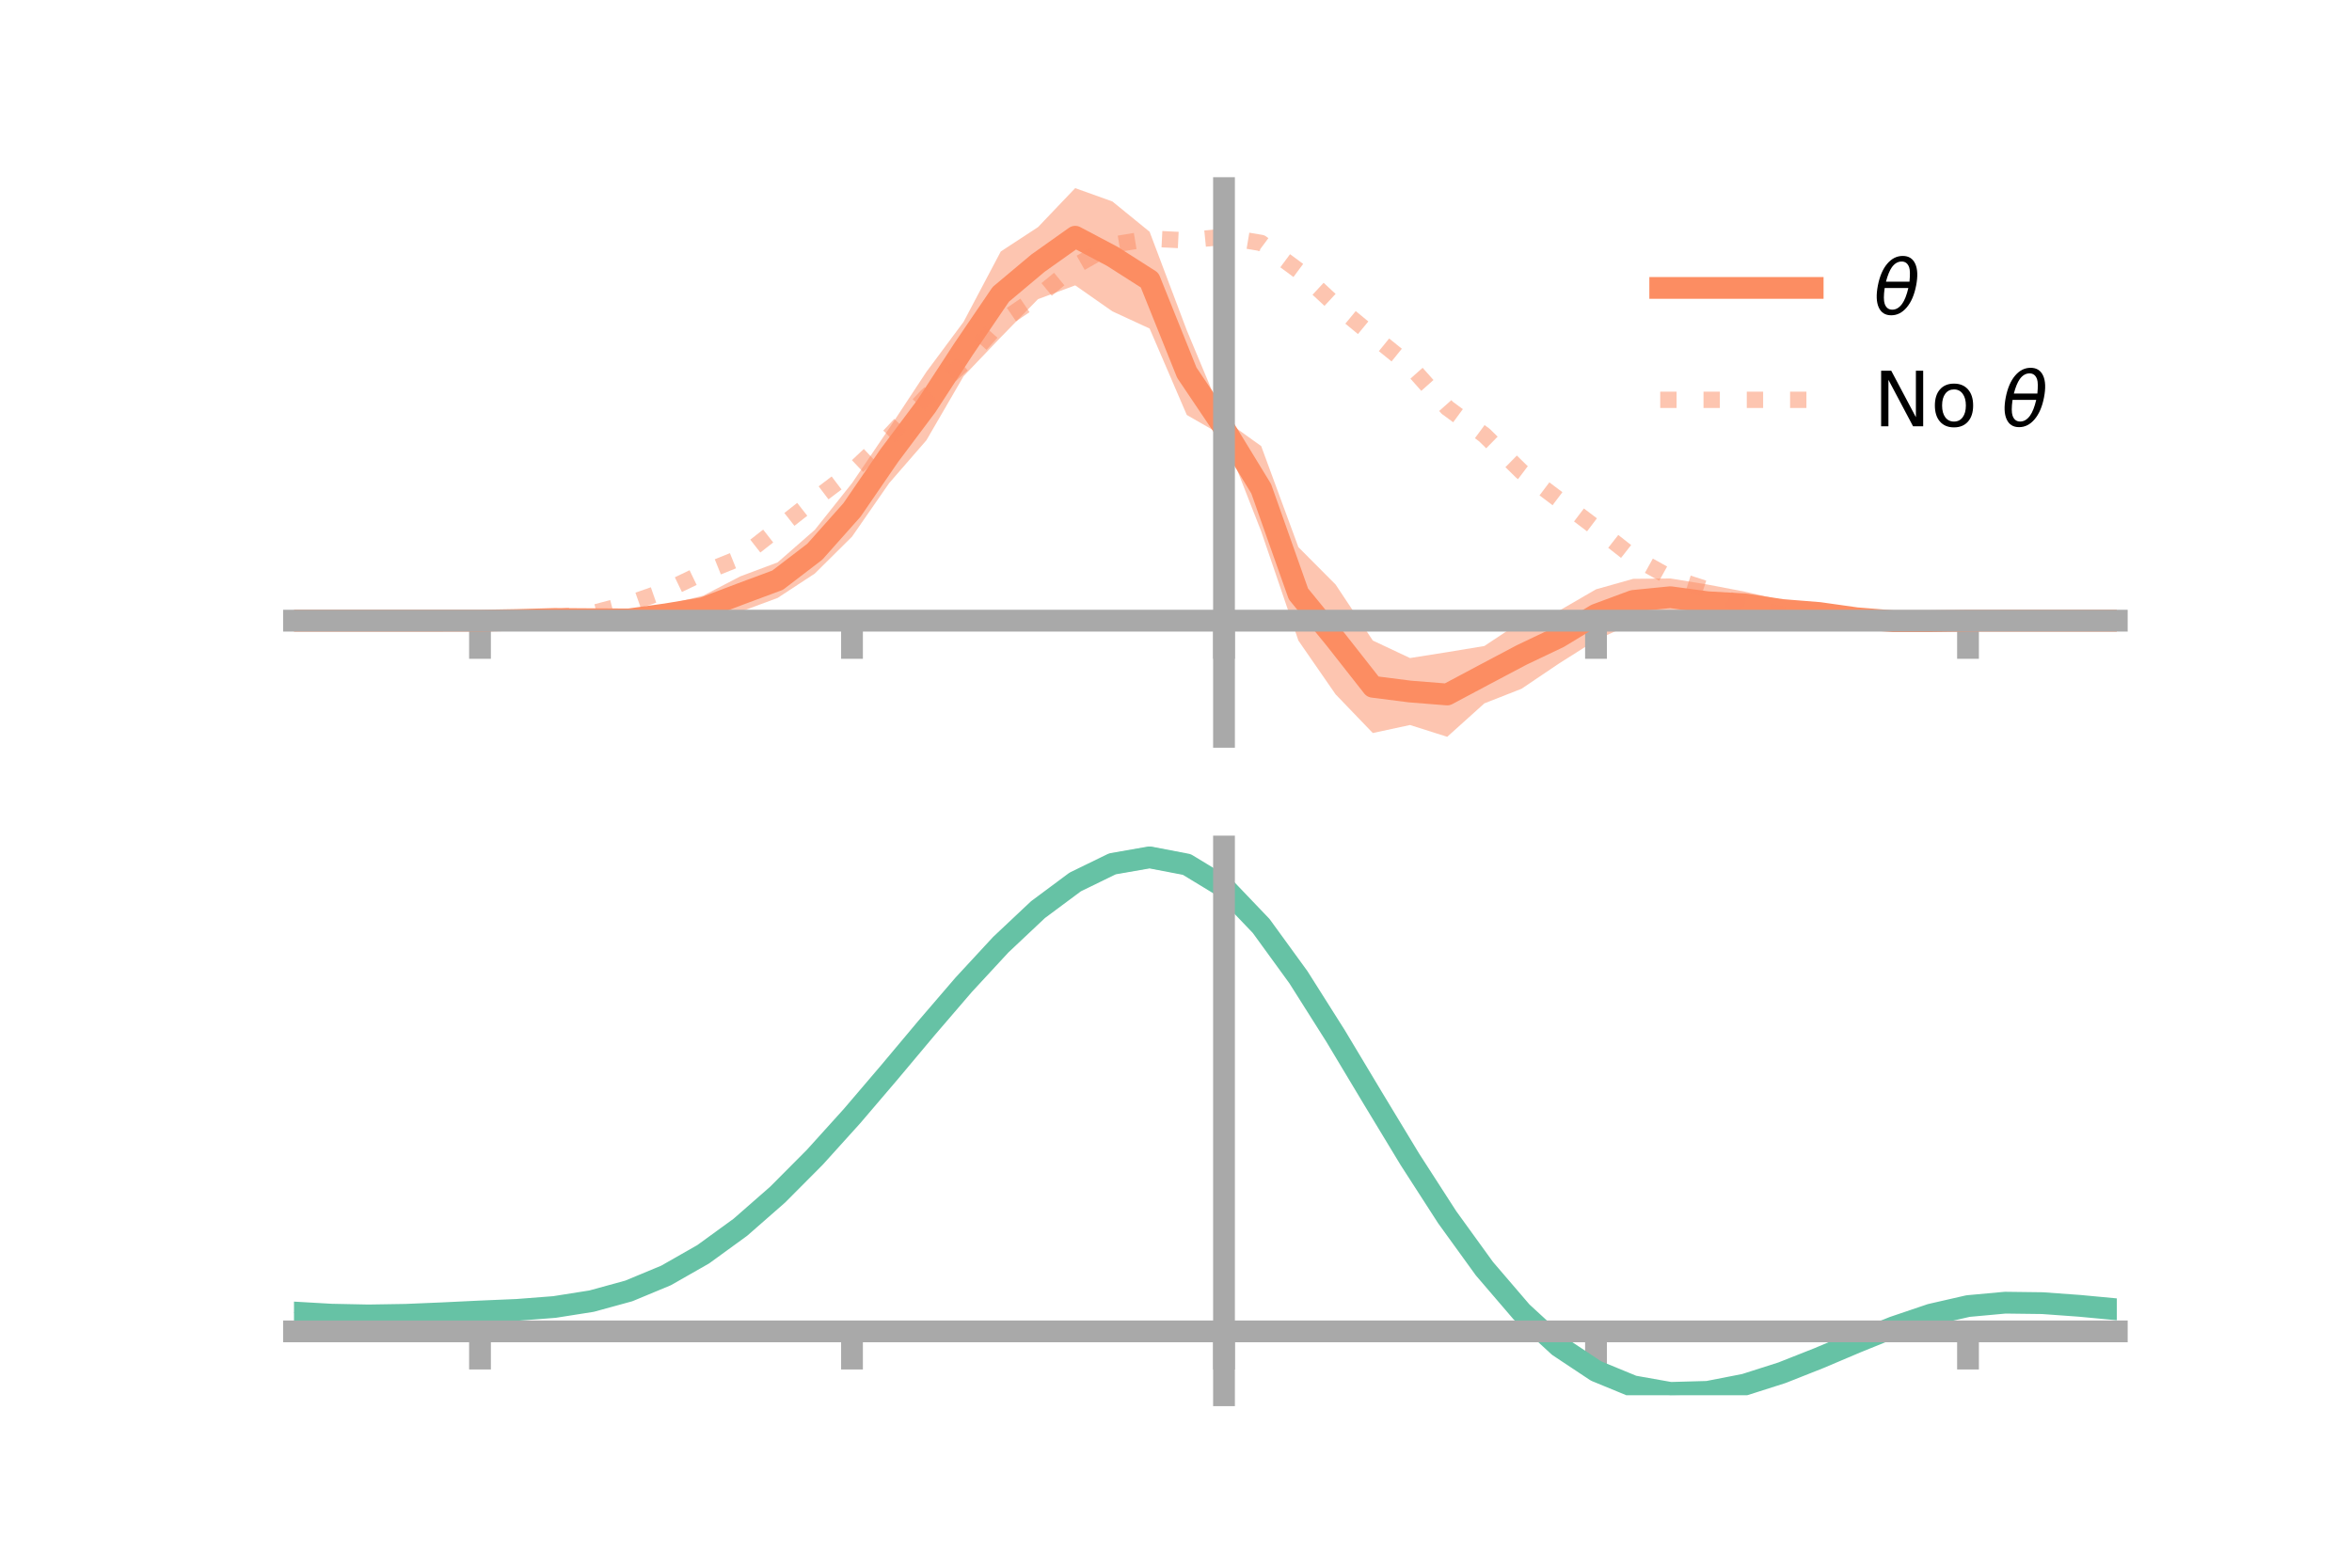 <?xml version="1.0" encoding="utf-8" standalone="no"?>
<!DOCTYPE svg PUBLIC "-//W3C//DTD SVG 1.1//EN"
  "http://www.w3.org/Graphics/SVG/1.1/DTD/svg11.dtd">
<!-- Created with matplotlib (https://matplotlib.org/) -->
<svg height="144pt" version="1.1" viewBox="0 0 216 144" width="216pt" xmlns="http://www.w3.org/2000/svg" xmlns:xlink="http://www.w3.org/1999/xlink">
 <defs>
  <style type="text/css">*{stroke-linecap:butt;stroke-linejoin:round;}</style>
 </defs>
 <g id="figure_1">
  <g id="patch_1">
   <path d="M 0 144 
L 216 144 
L 216 0 
L 0 0 
z
" style="fill:none;"/>
  </g>
  <g id="axes_1">
   <g id="patch_2">
    <path d="M 27 67.68 
L 194.4 67.68 
L 194.4 17.28 
L 27 17.28 
z
" style="fill:none;"/>
   </g>
   <g id="PolyCollection_1">
    <path clip-path="url(#p20138d8ca0)" d="M 27 57.013 
L 27 57.013 
L 30.416 57.013 
L 33.833 57.013 
L 37.249 57.013 
L 40.665 57.012 
L 44.082 57.004 
L 47.498 56.868 
L 50.914 56.634 
L 54.331 56.374 
L 57.747 56.163 
L 61.163 55.545 
L 64.58 54.716 
L 67.996 52.937 
L 71.412 51.66 
L 74.829 48.671 
L 78.245 44.38 
L 81.661 39.342 
L 85.078 34.157 
L 88.494 29.559 
L 91.91 23.098 
L 95.327 20.863 
L 98.743 17.28 
L 102.159 18.506 
L 105.576 21.288 
L 108.992 30.342 
L 112.408 38.527 
L 115.824 40.976 
L 119.241 50.261 
L 122.657 53.693 
L 126.073 58.836 
L 129.49 60.445 
L 132.906 59.903 
L 136.322 59.339 
L 139.739 57.064 
L 143.155 56.114 
L 146.571 54.133 
L 149.988 53.168 
L 153.404 53.135 
L 156.82 53.694 
L 160.237 54.347 
L 163.653 55.125 
L 167.069 55.522 
L 170.486 56.266 
L 173.902 56.837 
L 177.318 56.977 
L 180.735 57.009 
L 184.151 57.013 
L 187.567 57.013 
L 190.984 57.013 
L 194.4 57.013 
L 194.4 57.013 
L 194.4 57.013 
L 190.984 57.013 
L 187.567 57.013 
L 184.151 57.013 
L 180.735 57.02 
L 177.318 57.144 
L 173.902 57.288 
L 170.486 57.31 
L 167.069 57.091 
L 163.653 56.939 
L 160.237 56.677 
L 156.82 56.941 
L 153.404 56.58 
L 149.988 57.225 
L 146.571 58.798 
L 143.155 60.958 
L 139.739 63.264 
L 136.322 64.606 
L 132.906 67.68 
L 129.49 66.596 
L 126.073 67.331 
L 122.657 63.779 
L 119.241 58.842 
L 115.824 48.812 
L 112.408 40.08 
L 108.992 38.117 
L 105.576 30.178 
L 102.159 28.599 
L 98.743 26.211 
L 95.327 27.477 
L 91.91 30.976 
L 88.494 34.554 
L 85.078 40.441 
L 81.661 44.373 
L 78.245 49.297 
L 74.829 52.684 
L 71.412 54.925 
L 67.996 56.191 
L 64.58 57.005 
L 61.163 57.31 
L 57.747 57.634 
L 54.331 57.381 
L 50.914 57.079 
L 47.498 57.033 
L 44.082 57.016 
L 40.665 57.013 
L 37.249 57.013 
L 33.833 57.013 
L 30.416 57.013 
L 27 57.013 
z
" style="fill:#fc8d62;fill-opacity:0.5;"/>
   </g>
   <g id="matplotlib.axis_1">
    <g id="xtick_1">
     <g id="line2d_1">
      <defs>
       <path d="M 0 0 
L 0 3.5 
" id="mccc851321a" style="stroke:#a9a9a9;stroke-width:2;"/>
      </defs>
      <g>
       <use style="fill:#a9a9a9;stroke:#a9a9a9;stroke-width:2;" x="44.082" xlink:href="#mccc851321a" y="57.013"/>
      </g>
     </g>
    </g>
    <g id="xtick_2">
     <g id="line2d_2">
      <g>
       <use style="fill:#a9a9a9;stroke:#a9a9a9;stroke-width:2;" x="78.245" xlink:href="#mccc851321a" y="57.013"/>
      </g>
     </g>
    </g>
    <g id="xtick_3">
     <g id="line2d_3">
      <g>
       <use style="fill:#a9a9a9;stroke:#a9a9a9;stroke-width:2;" x="112.408" xlink:href="#mccc851321a" y="57.013"/>
      </g>
     </g>
    </g>
    <g id="xtick_4">
     <g id="line2d_4">
      <g>
       <use style="fill:#a9a9a9;stroke:#a9a9a9;stroke-width:2;" x="146.571" xlink:href="#mccc851321a" y="57.013"/>
      </g>
     </g>
    </g>
    <g id="xtick_5">
     <g id="line2d_5">
      <g>
       <use style="fill:#a9a9a9;stroke:#a9a9a9;stroke-width:2;" x="180.735" xlink:href="#mccc851321a" y="57.013"/>
      </g>
     </g>
    </g>
   </g>
   <g id="matplotlib.axis_2"/>
   <g id="line2d_6">
    <path clip-path="url(#p20138d8ca0)" d="M 27 57.013 
L 30.416 57.013 
L 33.833 57.013 
L 37.249 57.013 
L 40.665 57.012 
L 44.082 57.01 
L 47.498 56.951 
L 50.914 56.856 
L 54.331 56.878 
L 57.747 56.898 
L 61.163 56.427 
L 64.58 55.861 
L 67.996 54.564 
L 71.412 53.293 
L 74.829 50.678 
L 78.245 46.839 
L 81.661 41.858 
L 85.078 37.299 
L 88.494 32.056 
L 91.91 27.037 
L 95.327 24.17 
L 98.743 21.745 
L 102.159 23.552 
L 105.576 25.733 
L 108.992 34.23 
L 112.408 39.303 
L 115.824 44.894 
L 119.241 54.551 
L 122.657 58.736 
L 126.073 63.084 
L 129.49 63.52 
L 132.906 63.792 
L 136.322 61.972 
L 139.739 60.164 
L 143.155 58.536 
L 146.571 56.466 
L 149.988 55.197 
L 153.404 54.857 
L 156.82 55.318 
L 160.237 55.512 
L 163.653 56.032 
L 167.069 56.306 
L 170.486 56.788 
L 173.902 57.063 
L 177.318 57.06 
L 180.735 57.015 
L 184.151 57.013 
L 187.567 57.013 
L 190.984 57.013 
L 194.4 57.013 
" style="fill:none;stroke:#fc8d62;stroke-linecap:square;stroke-width:2;"/>
   </g>
   <g id="line2d_7">
    <path clip-path="url(#p20138d8ca0)" d="M 27 57.013 
L 30.416 57.013 
L 33.833 57.013 
L 37.249 57.013 
L 40.665 57.013 
L 44.082 57.012 
L 47.498 56.966 
L 50.914 56.728 
L 54.331 56.344 
L 57.747 55.449 
L 61.163 54.249 
L 64.58 52.609 
L 67.996 51.231 
L 71.412 48.561 
L 74.829 45.878 
L 78.245 43.293 
L 81.661 40.068 
L 85.078 36.423 
L 88.494 33.361 
L 91.91 29.56 
L 95.327 27.239 
L 98.743 24.425 
L 102.159 22.485 
L 105.576 21.916 
L 108.992 22.082 
L 112.408 21.745 
L 115.824 22.318 
L 119.241 24.85 
L 122.657 28.019 
L 126.073 30.839 
L 129.49 33.607 
L 132.906 37.453 
L 136.322 39.964 
L 139.739 43.322 
L 143.155 45.898 
L 146.571 48.488 
L 149.988 51.166 
L 153.404 53.06 
L 156.82 54.162 
L 160.237 55.792 
L 163.653 56.462 
L 167.069 56.863 
L 170.486 56.953 
L 173.902 57.08 
L 177.318 57.033 
L 180.735 57.013 
L 184.151 57.013 
L 187.567 57.013 
L 190.984 57.013 
L 194.4 57.013 
" style="fill:none;stroke:#fc8d62;stroke-dasharray:1.5,2.475;stroke-dashoffset:0;stroke-opacity:0.5;stroke-width:1.5;"/>
   </g>
   <g id="patch_3">
    <path d="M 112.408 67.68 
L 112.408 17.28 
" style="fill:none;stroke:#a9a9a9;stroke-linecap:square;stroke-linejoin:miter;stroke-width:2;"/>
   </g>
   <g id="patch_4">
    <path d="M 194.4 67.68 
L 194.4 17.28 
" style="fill:none;"/>
   </g>
   <g id="patch_5">
    <path d="M 27 57.013 
L 194.4 57.013 
" style="fill:none;stroke:#a9a9a9;stroke-linecap:square;stroke-linejoin:miter;stroke-width:2;"/>
   </g>
   <g id="patch_6">
    <path d="M 27 17.28 
L 194.4 17.28 
" style="fill:none;"/>
   </g>
   <g id="legend_1">
    <g id="line2d_8">
     <path d="M 152.47 26.449 
L 166.47 26.449 
" style="fill:none;stroke:#fc8d62;stroke-linecap:square;stroke-width:2;"/>
    </g>
    <g id="line2d_9"/>
    <g id="text_1">
     <!-- $\theta$ -->
     <g transform="translate(172.07 28.899)scale(0.07 -0.07)">
      <defs>
       <path d="M 45.516 34.672 
L 14.453 34.672 
Q 12.359 20.062 14.5 13.875 
Q 17.188 6.25 24.469 6.25 
Q 31.781 6.25 37.359 13.922 
Q 42.234 20.656 45.516 34.672 
z
M 47.016 42.969 
Q 48.344 56.844 46.625 61.719 
Q 43.953 69.438 36.766 69.438 
Q 29.297 69.438 23.828 61.812 
Q 19.531 55.672 16.156 42.969 
z
M 38.188 76.766 
Q 49.906 76.766 54.594 66.406 
Q 59.281 56.109 55.719 37.844 
Q 52.203 19.625 43.453 9.281 
Q 34.766 -1.125 23.047 -1.125 
Q 11.281 -1.125 6.641 9.281 
Q 2 19.625 5.516 37.844 
Q 9.078 56.109 17.719 66.406 
Q 26.422 76.766 38.188 76.766 
z
" id="DejaVuSans-Oblique-952"/>
      </defs>
      <use transform="translate(0 0.234)" xlink:href="#DejaVuSans-Oblique-952"/>
     </g>
    </g>
    <g id="line2d_10">
     <path d="M 152.47 36.724 
L 166.47 36.724 
" style="fill:none;stroke:#fc8d62;stroke-dasharray:1.5,2.475;stroke-dashoffset:0;stroke-opacity:0.5;stroke-width:1.5;"/>
    </g>
    <g id="line2d_11"/>
    <g id="text_2">
     <!-- No $\theta$ -->
     <g transform="translate(172.07 39.174)scale(0.07 -0.07)">
      <defs>
       <path d="M 9.812 72.906 
L 23.094 72.906 
L 55.422 11.922 
L 55.422 72.906 
L 64.984 72.906 
L 64.984 0 
L 51.703 0 
L 19.391 60.984 
L 19.391 0 
L 9.812 0 
z
" id="DejaVuSans-78"/>
       <path d="M 30.609 48.391 
Q 23.391 48.391 19.188 42.75 
Q 14.984 37.109 14.984 27.297 
Q 14.984 17.484 19.156 11.844 
Q 23.344 6.203 30.609 6.203 
Q 37.797 6.203 41.984 11.859 
Q 46.188 17.531 46.188 27.297 
Q 46.188 37.016 41.984 42.703 
Q 37.797 48.391 30.609 48.391 
z
M 30.609 56 
Q 42.328 56 49.016 48.375 
Q 55.719 40.766 55.719 27.297 
Q 55.719 13.875 49.016 6.219 
Q 42.328 -1.422 30.609 -1.422 
Q 18.844 -1.422 12.172 6.219 
Q 5.516 13.875 5.516 27.297 
Q 5.516 40.766 12.172 48.375 
Q 18.844 56 30.609 56 
z
" id="DejaVuSans-111"/>
       <path id="DejaVuSans-32"/>
      </defs>
      <use transform="translate(0 0.234)" xlink:href="#DejaVuSans-78"/>
      <use transform="translate(74.805 0.234)" xlink:href="#DejaVuSans-111"/>
      <use transform="translate(135.986 0.234)" xlink:href="#DejaVuSans-32"/>
      <use transform="translate(167.773 0.234)" xlink:href="#DejaVuSans-Oblique-952"/>
     </g>
    </g>
   </g>
  </g>
  <g id="axes_2">
   <g id="patch_7">
    <path d="M 27 128.16 
L 194.4 128.16 
L 194.4 77.76 
L 27 77.76 
z
" style="fill:none;"/>
   </g>
   <g id="PolyCollection_2">
    <path clip-path="url(#pa38edc8954)" d="M 27 120.603 
L 27 120.518 
L 30.416 120.726 
L 33.833 120.797 
L 37.249 120.736 
L 40.665 120.584 
L 44.082 120.411 
L 47.498 120.259 
L 50.914 119.99 
L 54.331 119.444 
L 57.747 118.496 
L 61.163 117.054 
L 64.58 115.066 
L 67.996 112.524 
L 71.412 109.459 
L 74.829 105.939 
L 78.245 102.063 
L 81.661 97.961 
L 85.078 93.789 
L 88.494 89.719 
L 91.91 85.942 
L 95.327 82.657 
L 98.743 80.065 
L 102.159 78.367 
L 105.576 77.76 
L 108.992 78.428 
L 112.408 80.537 
L 115.824 84.168 
L 119.241 88.943 
L 122.657 94.429 
L 126.073 100.219 
L 129.49 105.959 
L 132.906 111.349 
L 136.322 116.155 
L 139.739 120.207 
L 143.155 123.402 
L 146.571 125.699 
L 149.988 127.118 
L 153.404 127.729 
L 156.82 127.64 
L 160.237 126.984 
L 163.653 125.913 
L 167.069 124.585 
L 170.486 123.162 
L 173.902 121.803 
L 177.318 120.661 
L 180.735 119.886 
L 184.151 119.576 
L 187.567 119.624 
L 190.984 119.88 
L 194.4 120.213 
L 194.4 120.322 
L 194.4 120.322 
L 190.984 120.014 
L 187.567 119.776 
L 184.151 119.738 
L 180.735 120.054 
L 177.318 120.842 
L 173.902 122.015 
L 170.486 123.421 
L 167.069 124.897 
L 163.653 126.273 
L 160.237 127.381 
L 156.82 128.059 
L 153.404 128.16 
L 149.988 127.559 
L 146.571 126.164 
L 143.155 123.922 
L 139.739 120.824 
L 136.322 116.907 
L 132.906 112.266 
L 129.49 107.058 
L 126.073 101.507 
L 122.657 95.899 
L 119.241 90.581 
L 115.824 85.949 
L 112.408 82.428 
L 108.992 80.386 
L 105.576 79.742 
L 102.159 80.33 
L 98.743 81.963 
L 95.327 84.452 
L 91.91 87.6 
L 88.494 91.211 
L 85.078 95.095 
L 81.661 99.072 
L 78.245 102.976 
L 74.829 106.663 
L 71.412 110.011 
L 67.996 112.929 
L 64.58 115.356 
L 61.163 117.264 
L 57.747 118.661 
L 54.331 119.587 
L 50.914 120.12 
L 47.498 120.379 
L 44.082 120.519 
L 40.665 120.676 
L 37.249 120.81 
L 33.833 120.859 
L 30.416 120.791 
L 27 120.603 
z
" style="fill:#66c2a5;fill-opacity:0.5;"/>
   </g>
   <g id="matplotlib.axis_3">
    <g id="xtick_6">
     <g id="line2d_12">
      <g>
       <use style="fill:#a9a9a9;stroke:#a9a9a9;stroke-width:2;" x="44.082" xlink:href="#mccc851321a" y="122.294"/>
      </g>
     </g>
    </g>
    <g id="xtick_7">
     <g id="line2d_13">
      <g>
       <use style="fill:#a9a9a9;stroke:#a9a9a9;stroke-width:2;" x="78.245" xlink:href="#mccc851321a" y="122.294"/>
      </g>
     </g>
    </g>
    <g id="xtick_8">
     <g id="line2d_14">
      <g>
       <use style="fill:#a9a9a9;stroke:#a9a9a9;stroke-width:2;" x="112.408" xlink:href="#mccc851321a" y="122.294"/>
      </g>
     </g>
    </g>
    <g id="xtick_9">
     <g id="line2d_15">
      <g>
       <use style="fill:#a9a9a9;stroke:#a9a9a9;stroke-width:2;" x="146.571" xlink:href="#mccc851321a" y="122.294"/>
      </g>
     </g>
    </g>
    <g id="xtick_10">
     <g id="line2d_16">
      <g>
       <use style="fill:#a9a9a9;stroke:#a9a9a9;stroke-width:2;" x="180.735" xlink:href="#mccc851321a" y="122.294"/>
      </g>
     </g>
    </g>
   </g>
   <g id="matplotlib.axis_4"/>
   <g id="line2d_17">
    <path clip-path="url(#pa38edc8954)" d="M 27 120.561 
L 30.416 120.758 
L 33.833 120.828 
L 37.249 120.773 
L 40.665 120.63 
L 44.082 120.465 
L 47.498 120.319 
L 50.914 120.055 
L 54.331 119.516 
L 57.747 118.579 
L 61.163 117.159 
L 64.58 115.211 
L 67.996 112.727 
L 71.412 109.735 
L 74.829 106.301 
L 78.245 102.52 
L 81.661 98.517 
L 85.078 94.442 
L 88.494 90.465 
L 91.91 86.771 
L 95.327 83.554 
L 98.743 81.014 
L 102.159 79.349 
L 105.576 78.751 
L 108.992 79.407 
L 112.408 81.482 
L 115.824 85.058 
L 119.241 89.762 
L 122.657 95.164 
L 126.073 100.863 
L 129.49 106.509 
L 132.906 111.808 
L 136.322 116.531 
L 139.739 120.516 
L 143.155 123.662 
L 146.571 125.931 
L 149.988 127.338 
L 153.404 127.944 
L 156.82 127.849 
L 160.237 127.183 
L 163.653 126.093 
L 167.069 124.741 
L 170.486 123.292 
L 173.902 121.909 
L 177.318 120.752 
L 180.735 119.97 
L 184.151 119.657 
L 187.567 119.7 
L 190.984 119.947 
L 194.4 120.268 
" style="fill:none;stroke:#66c2a5;stroke-linecap:square;stroke-width:2;"/>
   </g>
   <g id="patch_8">
    <path d="M 112.408 128.16 
L 112.408 77.76 
" style="fill:none;stroke:#a9a9a9;stroke-linecap:square;stroke-linejoin:miter;stroke-width:2;"/>
   </g>
   <g id="patch_9">
    <path d="M 194.4 128.16 
L 194.4 77.76 
" style="fill:none;"/>
   </g>
   <g id="patch_10">
    <path d="M 27 122.294 
L 194.4 122.294 
" style="fill:none;stroke:#a9a9a9;stroke-linecap:square;stroke-linejoin:miter;stroke-width:2;"/>
   </g>
   <g id="patch_11">
    <path d="M 27 77.76 
L 194.4 77.76 
" style="fill:none;"/>
   </g>
  </g>
 </g>
 <defs>
  <clipPath id="p20138d8ca0">
   <rect height="50.4" width="167.4" x="27" y="17.28"/>
  </clipPath>
  <clipPath id="pa38edc8954">
   <rect height="50.4" width="167.4" x="27" y="77.76"/>
  </clipPath>
 </defs>
</svg>

